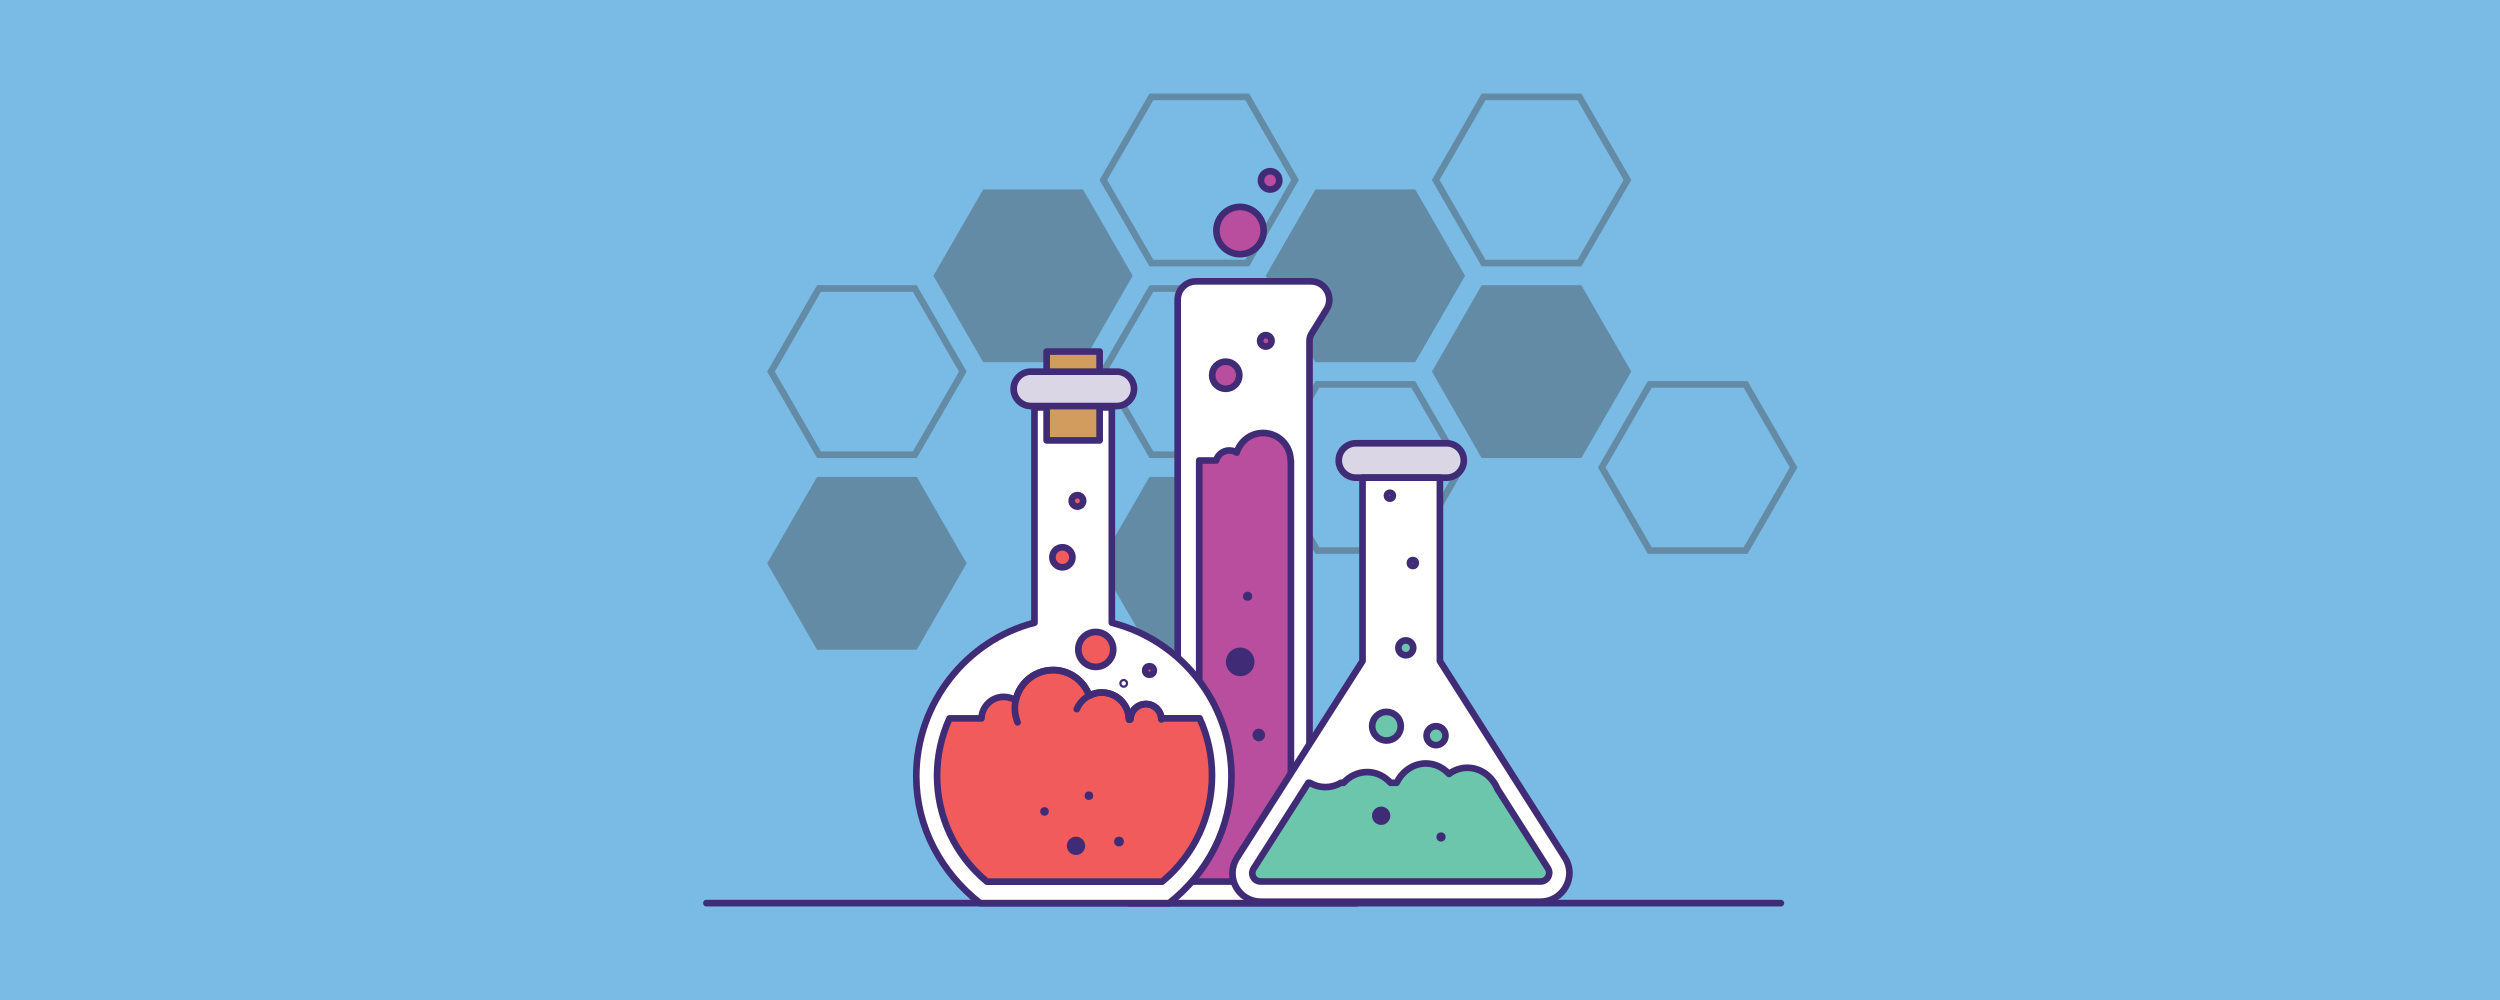 <?xml version="1.0" encoding="utf-8"?>
<!-- Generator: Adobe Illustrator 22.0.0, SVG Export Plug-In . SVG Version: 6.00 Build 0)  -->
<svg version="1.1" id="Layer_1" xmlns="http://www.w3.org/2000/svg" xmlns:xlink="http://www.w3.org/1999/xlink" x="0px" y="0px"
	 viewBox="0 0 7500 3000" style="enable-background:new 0 0 7500 3000;" xml:space="preserve">
<style type="text/css">
	.st0{fill:#7ABBE6;}
	.st1{opacity:0.4;}
	.st2{fill:none;stroke:#434343;stroke-width:20;stroke-miterlimit:10;}
	.st3{fill:#434343;stroke:#434343;stroke-width:20;stroke-miterlimit:10;}
	.st4{fill:none;stroke:#402C76;stroke-width:20;stroke-linecap:round;stroke-linejoin:round;stroke-miterlimit:10;}
	.st5{fill:#FFFFFF;}
	.st6{fill:#B84E9D;}
	.st7{fill:#B94F9D;}
	.st8{fill:#B84E9D;stroke:#402C76;stroke-width:20;stroke-linecap:round;stroke-linejoin:round;stroke-miterlimit:10;}
	.st9{fill:#402C76;}
	.st10{fill:#F15B5C;}
	.st11{fill:#D19C5E;}
	.st12{fill:#DAD6E5;}
	.st13{fill:#6CC6AC;}
	.st14{fill:#6DC6AC;}
	.st15{fill:#6CC6AC;stroke:#402C76;stroke-width:20;stroke-linecap:round;stroke-linejoin:round;stroke-miterlimit:10;}
</style>
<rect id="XMLID_7_" class="st0" width="7500" height="3000"/>
<g id="XMLID_51_" class="st1">
	<g id="XMLID_240_">
		<g id="XMLID_242_">
			<g id="XMLID_251_">
				<polygon id="XMLID_252_" class="st2" points="4949.3,1651.7 4805.4,1402.4 4949.3,1153.2 5236.9,1153.2 5380.8,1402.4 
					5236.9,1651.7 				"/>
			</g>
		</g>
	</g>
	<g id="XMLID_204_">
		<g id="XMLID_223_">
			<g id="XMLID_230_">
				<polygon id="XMLID_231_" class="st3" points="4450.8,1364.2 4307.2,1114.9 4450.8,865.6 4738.3,865.6 4882.3,1114.9 
					4738.3,1364.2 				"/>
			</g>
			<g id="XMLID_228_">
				<polygon id="XMLID_229_" class="st2" points="4450.8,789.1 4307.2,539.8 4450.8,290.6 4738.3,290.6 4882.3,539.8 4738.3,789.1 
									"/>
			</g>
		</g>
		<g id="XMLID_206_">
			<g id="XMLID_215_">
				<polygon id="XMLID_216_" class="st2" points="3952.2,1651.7 3808.7,1402.4 3952.2,1153.2 4239.7,1153.2 4383.7,1402.4 
					4239.7,1651.7 				"/>
			</g>
			<g id="XMLID_213_">
				<polygon id="XMLID_214_" class="st3" points="3952.2,1076.7 3808.7,827.4 3952.2,578.1 4239.7,578.1 4383.7,827.4 
					4239.7,1076.7 				"/>
			</g>
		</g>
	</g>
	<g id="XMLID_168_">
		<g id="XMLID_187_">
			<g id="XMLID_196_">
				<polygon id="XMLID_197_" class="st3" points="3454.1,1939.2 3310.1,1690 3454.1,1440.7 3741.6,1440.7 3885.2,1690 
					3741.6,1939.2 				"/>
			</g>
			<g id="XMLID_194_">
				<polygon id="XMLID_195_" class="st2" points="3454.1,1364.2 3310.1,1114.9 3454.1,865.6 3741.6,865.6 3885.2,1114.9 
					3741.6,1364.2 				"/>
			</g>
			<g id="XMLID_192_">
				<polygon id="XMLID_193_" class="st2" points="3454.1,789.1 3310.1,539.8 3454.1,290.6 3741.6,290.6 3885.2,539.8 3741.6,789.1 
									"/>
			</g>
		</g>
		<g id="XMLID_170_">
			<g id="XMLID_177_">
				<polygon id="XMLID_178_" class="st3" points="2955.5,1076.7 2811.6,827.4 2955.5,578.1 3243.1,578.1 3386.6,827.4 
					3243.1,1076.7 				"/>
			</g>
		</g>
	</g>
	<g id="XMLID_73_">
		<g id="XMLID_151_">
			<g id="XMLID_160_">
				<polygon id="XMLID_161_" class="st3" points="2457,1939.2 2313,1690 2457,1440.7 2744.5,1440.7 2888.5,1690 2744.5,1939.2 				
					"/>
			</g>
			<g id="XMLID_158_">
				<polygon id="XMLID_159_" class="st2" points="2457,1364.2 2313,1114.9 2457,865.6 2744.5,865.6 2888.5,1114.9 2744.5,1364.2 
									"/>
			</g>
		</g>
	</g>
</g>
<line id="XMLID_23_" class="st4" x1="2119.2" y1="2709.4" x2="5342.6" y2="2709.4"/>
<g>
	<path id="XMLID_5_" class="st5" d="M4037.7,2636.4c-27.5-29.7-61.9-55.4-104.9-74.8V1011.3l49.4-85.5c21.9-38.3-5.6-85.5-49.4-85.5
		l0,0h-30.1h-308.2c-31.4,0-57.2,25.4-57.2,57.2V2562c-43,19.3-79.9,45.1-107.4,74.8h-1.3c-20.6,0-37,16.8-37,37v31.8h683.4v-31.8
		C4074.7,2653.1,4057.9,2636.4,4037.7,2636.4z"/>
	<path id="XMLID_33_" class="st4" d="M4033.4,2636.4c-27.5-29.7-61.9-55.4-104.9-74.8V1022.9c0-7.7,2.1-15,6-21.5l45.1-73.1
		c22.8-37-3.9-84.2-46.8-84.2l0,0h-30.1h-314.6c-30.5,0-55,24.5-55,55v1662.4c-43,19.3-75.6,49-103.1,79.1h-1.3
		c-22.8,0-41.3,18.5-41.3,41.3v27.5h683.4v-36.1C4070.4,2653.1,4053.6,2636.4,4033.4,2636.4z"/>
	<path id="XMLID_26_" class="st6" d="M3907.9,2616.6l-35.2-15.9V1381.4h-0.9c0-45.6-37-82.5-82.5-82.5c-37.4,0-68.8,24.9-79.1,58.9
		c-6.4-4.3-14.2-6.4-22.3-6.4c-18.9,0-34.8,12.9-39.5,30.1h-50.7v1218.9l-35.2,15.9c-18.5,8.2-35.2,18.1-50.7,28.4h445.7
		C3942.3,2634.2,3926,2624.8,3907.9,2616.6z"/>
	<path id="XMLID_94_" class="st4" d="M3907.9,2616.6l-35.2-15.9V1381.4h-0.9c0-45.6-37-82.5-82.5-82.5c-37.4,0-68.8,24.9-79.1,58.9
		c-6.4-4.3-14.2-6.4-22.3-6.4c-18.9,0-34.8,12.9-39.5,30.1h-50.7v1218.9l-35.2,15.9c-18.5,8.2-35.2,18.1-50.7,28.4h445.7
		C3942.3,2634.2,3926,2624.8,3907.9,2616.6z"/>
	<circle id="XMLID_24_" class="st6" cx="3677.2" cy="1125.7" r="40.8"/>
	<circle id="XMLID_50_" class="st4" cx="3677.2" cy="1125.7" r="40.8"/>
	<circle id="XMLID_4_" class="st6" cx="3720.1" cy="691.6" r="70.9"/>
	<circle id="XMLID_3_" class="st4" cx="3720.1" cy="691.6" r="70.9"/>
	<circle id="XMLID_14_" class="st6" cx="3810.4" cy="541.1" r="27.5"/>
	<circle id="XMLID_8_" class="st4" cx="3810.4" cy="541.1" r="27.5"/>
	<circle id="XMLID_28_" class="st7" cx="3797.5" cy="1022.5" r="17.2"/>
	<circle id="XMLID_83_" class="st8" cx="3797.5" cy="1022.5" r="17.2"/>
	<circle id="XMLID_74_" class="st9" cx="3742.9" cy="1788.8" r="13.8"/>
	<circle id="XMLID_76_" class="st9" cx="3720.6" cy="1985.7" r="43"/>
	<circle id="XMLID_78_" class="st9" cx="3776.4" cy="2204.9" r="18.9"/>
</g>
<g>
	<path id="XMLID_13_" class="st5" d="M3335.5,1868.3v-646h-232.1v646c-202,51.6-354.6,239.4-354.6,460.7
		c0,154.7,76.5,290.1,191.3,380.4h567.3c114.8-90.3,187-225.6,187-380.4C3694.3,2108.2,3541.8,1920.3,3335.5,1868.3z"/>
	<path id="XMLID_10_" class="st4" d="M3335.5,1868.3v-646h-232.1v646c-202,51.6-354.6,239.4-354.6,460.7
		c0,154.7,76.5,290.1,191.3,380.4h567.3c114.8-90.3,187-225.6,187-380.4C3694.3,2108.2,3541.8,1920.3,3335.5,1868.3z"/>
	<path id="XMLID_9_" class="st10" d="M3598.9,2155h-114.8c-1.7-24.1-21.9-43-46.4-43c-24.5,0-44.7,18.9-46.4,43h-4.7
		c-2.1-43-37.8-77.4-81.2-77.4c-13.8,0-26.6,3.4-37.8,9.5c-15.5-44.7-58-76.9-108.3-76.9c-55,0-101.4,39.1-112.2,91.1
		c-10.3-6.9-22.8-10.7-36.1-10.7c-36.1,0-65.3,28.8-66.6,64.5h-95.8c-24.5,53.7-37.4,113-37.4,171.9c0,123.8,54.6,239.4,149.6,318
		h525.6c95.4-78.7,149.6-194.3,149.6-318C3636.3,2268,3623.4,2208.7,3598.9,2155z"/>
	<path id="XMLID_40_" class="st4" d="M3598.9,2155h-114.8c-1.7-24.1-21.9-43-46.4-43c-24.5,0-44.7,18.9-46.4,43h-4.7
		c-2.1-43-37.8-77.4-81.2-77.4c-13.8,0-26.6,3.4-37.8,9.5c-15.5-44.7-58-76.9-108.3-76.9c-55,0-101.4,39.1-112.2,91.1
		c-10.3-6.9-22.8-10.7-36.1-10.7c-36.1,0-65.3,28.8-66.6,64.5h-95.8c-24.5,53.7-37.4,113-37.4,171.9c0,123.8,54.6,239.4,149.6,318
		h525.6c95.4-78.7,149.6-194.3,149.6-318C3636.3,2268,3623.4,2208.7,3598.9,2155z"/>
	<path id="XMLID_91_" class="st4" d="M3052.7,2167c-5.2-12.9-8.2-27.5-8.2-42.1c0-63.2,51.1-114.8,114.8-114.8
		c49.9,0,92.4,32.2,108.3,76.9"/>
	<path id="XMLID_29_" class="st4" d="M3358.2,2221.6"/>
	<path id="XMLID_38_" class="st4" d="M3230.2,2127.5c12.5-29.2,41.3-49.9,75.2-49.9c45.1,0,81.7,36.5,81.7,81.7"/>
	<path id="XMLID_39_" class="st4" d="M3391.3,2158.4c0-25.8,21.1-46.4,46.4-46.4c25.8,0,46.4,21.1,46.4,46.4"/>
	<rect id="XMLID_41_" x="3139.9" y="1054.7" class="st11" width="159" height="266.5"/>
	<rect id="XMLID_34_" x="3139.9" y="1054.7" class="st4" width="159" height="266.5"/>
	<path id="XMLID_30_" class="st12" d="M3350.5,1218.1h-257.9c-28.4,0-51.6-23.2-51.6-51.6l0,0c0-28.4,23.2-51.6,51.6-51.6h257.9
		c28.4,0,51.6,23.2,51.6,51.6l0,0C3402.1,1194.8,3378.9,1218.1,3350.5,1218.1z"/>
	<path id="XMLID_6_" class="st4" d="M3350.5,1218.1h-257.9c-28.4,0-51.6-23.2-51.6-51.6l0,0c0-28.4,23.2-51.6,51.6-51.6h257.9
		c28.4,0,51.6,23.2,51.6,51.6l0,0C3402.1,1194.8,3378.9,1218.1,3350.5,1218.1z"/>
	<circle id="XMLID_47_" class="st10" cx="3287.3" cy="1948.3" r="52.4"/>
	<circle id="XMLID_46_" class="st10" cx="3232.3" cy="1502.6" r="23.6"/>
	<circle id="XMLID_43_" class="st10" cx="3187.2" cy="1671.9" r="30.1"/>
	<circle id="XMLID_42_" class="st4" cx="3287.3" cy="1948.3" r="52.4"/>
	<circle id="XMLID_44_" class="st4" cx="3232.3" cy="1502.6" r="17.2"/>
	<circle id="XMLID_45_" class="st4" cx="3187.2" cy="1671.9" r="30.1"/>
	<circle id="XMLID_54_" class="st10" cx="3448.5" cy="2011.5" r="12.9"/>
	<circle id="XMLID_48_" class="st4" cx="3448.5" cy="2011.5" r="12.9"/>
	<circle id="XMLID_59_" class="st4" cx="3371.1" cy="2050.1" r="3.4"/>
	<circle id="XMLID_27_" class="st9" cx="3133.5" cy="2434.4" r="12.9"/>
	<circle id="XMLID_35_" class="st9" cx="3228" cy="2537.5" r="27.5"/>
	<circle id="XMLID_71_" class="st9" cx="3266.7" cy="2387.1" r="12.9"/>
	<circle id="XMLID_56_" class="st9" cx="3357" cy="2524.6" r="14.6"/>
</g>
<g>
	<path id="XMLID_31_" class="st12" d="M4339.9,1433h-272.1c-28.4,0-51.6-23.2-51.6-51.6l0,0c0-28.4,23.2-51.6,51.6-51.6h272.1
		c28.4,0,51.6,23.2,51.6,51.6l0,0C4391.5,1409.7,4368.3,1433,4339.9,1433z"/>
	<path id="XMLID_11_" class="st4" d="M4339.9,1433h-272.1c-28.4,0-51.6-23.2-51.6-51.6l0,0c0-28.4,23.2-51.6,51.6-51.6h272.1
		c28.4,0,51.6,23.2,51.6,51.6l0,0C4391.5,1409.7,4368.3,1433,4339.9,1433z"/>
	<path id="XMLID_12_" class="st5" d="M4319.7,1983.1V1433h-232.1v550.1l-376.5,590.1c-36.5,57.2,3.9,131.9,71.8,131.9h838.5
		c67.9,0,110-74.8,73.5-131.9L4319.7,1983.1z"/>
	<path id="XMLID_22_" class="st4" d="M4319.7,1983.1V1433h-232.1v550.1l-376.5,590.1c-36.5,57.2,3.9,131.9,71.8,131.9h838.5
		c67.9,0,110-74.8,73.5-131.9L4319.7,1983.1z"/>
	<path id="XMLID_25_" class="st13" d="M4643.7,2605l-151.3-238.1c-15.9-37.8-50.3-63.6-90.3-63.6c-20.2,0-39.5,6.9-55,18.5
		c-18.1-19.3-42.5-31.4-69.6-31.4c-37.8,0-70.9,23.6-87.7,58h-18.1c-18.1-19.8-43-32.2-70.5-32.2c-27.5,0-52.4,12.5-70.5,32.2h-7.7
		c-13.8,8.2-29.7,12.9-46.8,12.9s-32.7-4.7-46.8-12.9h-4.3L3761.4,2605c-8.2,12.9-3.4,23.2-1.7,26.2c2.6,5.2,9.5,13.3,22.8,13.3
		H4621c14.2,0,21.1-9.5,23.2-13.3C4647.6,2625.2,4650.2,2615.7,4643.7,2605z"/>
	<path id="XMLID_36_" class="st4" d="M4643.7,2605l-151.3-238.1c-15.9-37.8-50.3-63.6-90.3-63.6c-20.2,0-39.5,6.9-55,18.5
		c-18.1-19.3-42.5-31.4-69.6-31.4c-37.8,0-70.9,23.6-87.7,58h-18.1c-18.1-19.8-43-32.2-70.5-32.2c-27.5,0-52.4,12.5-70.5,32.2h-7.7
		c-13.8,8.2-29.7,12.9-46.8,12.9s-32.7-4.7-46.8-12.9h-4.3L3761.4,2605c-8.2,12.9-3.4,23.2-1.7,26.2c2.6,5.2,9.5,13.3,22.8,13.3
		H4621c14.2,0,21.1-9.5,23.2-13.3C4647.6,2625.2,4650.2,2615.7,4643.7,2605z"/>
	<circle id="XMLID_62_" class="st13" cx="4159.4" cy="2178.6" r="43"/>
	<circle id="XMLID_61_" class="st4" cx="4159.4" cy="2178.6" r="43"/>
	<circle id="XMLID_64_" class="st13" cx="4308.1" cy="2207" r="28.4"/>
	<circle id="XMLID_63_" class="st4" cx="4308.1" cy="2207" r="28.4"/>
	<circle id="XMLID_88_" class="st14" cx="4217.4" cy="1943.5" r="22.3"/>
	<circle id="XMLID_65_" class="st15" cx="4217.4" cy="1943.5" r="22.3"/>
	<circle id="XMLID_89_" class="st9" cx="4143.5" cy="2447.3" r="27.5"/>
	<circle id="XMLID_90_" class="st9" cx="4323.1" cy="2510.9" r="13.8"/>
	<circle id="XMLID_37_" class="st4" cx="4238.5" cy="1689.1" r="9"/>
	<circle id="XMLID_2_" class="st4" cx="4169.7" cy="1487.1" r="9"/>
</g>
</svg>
